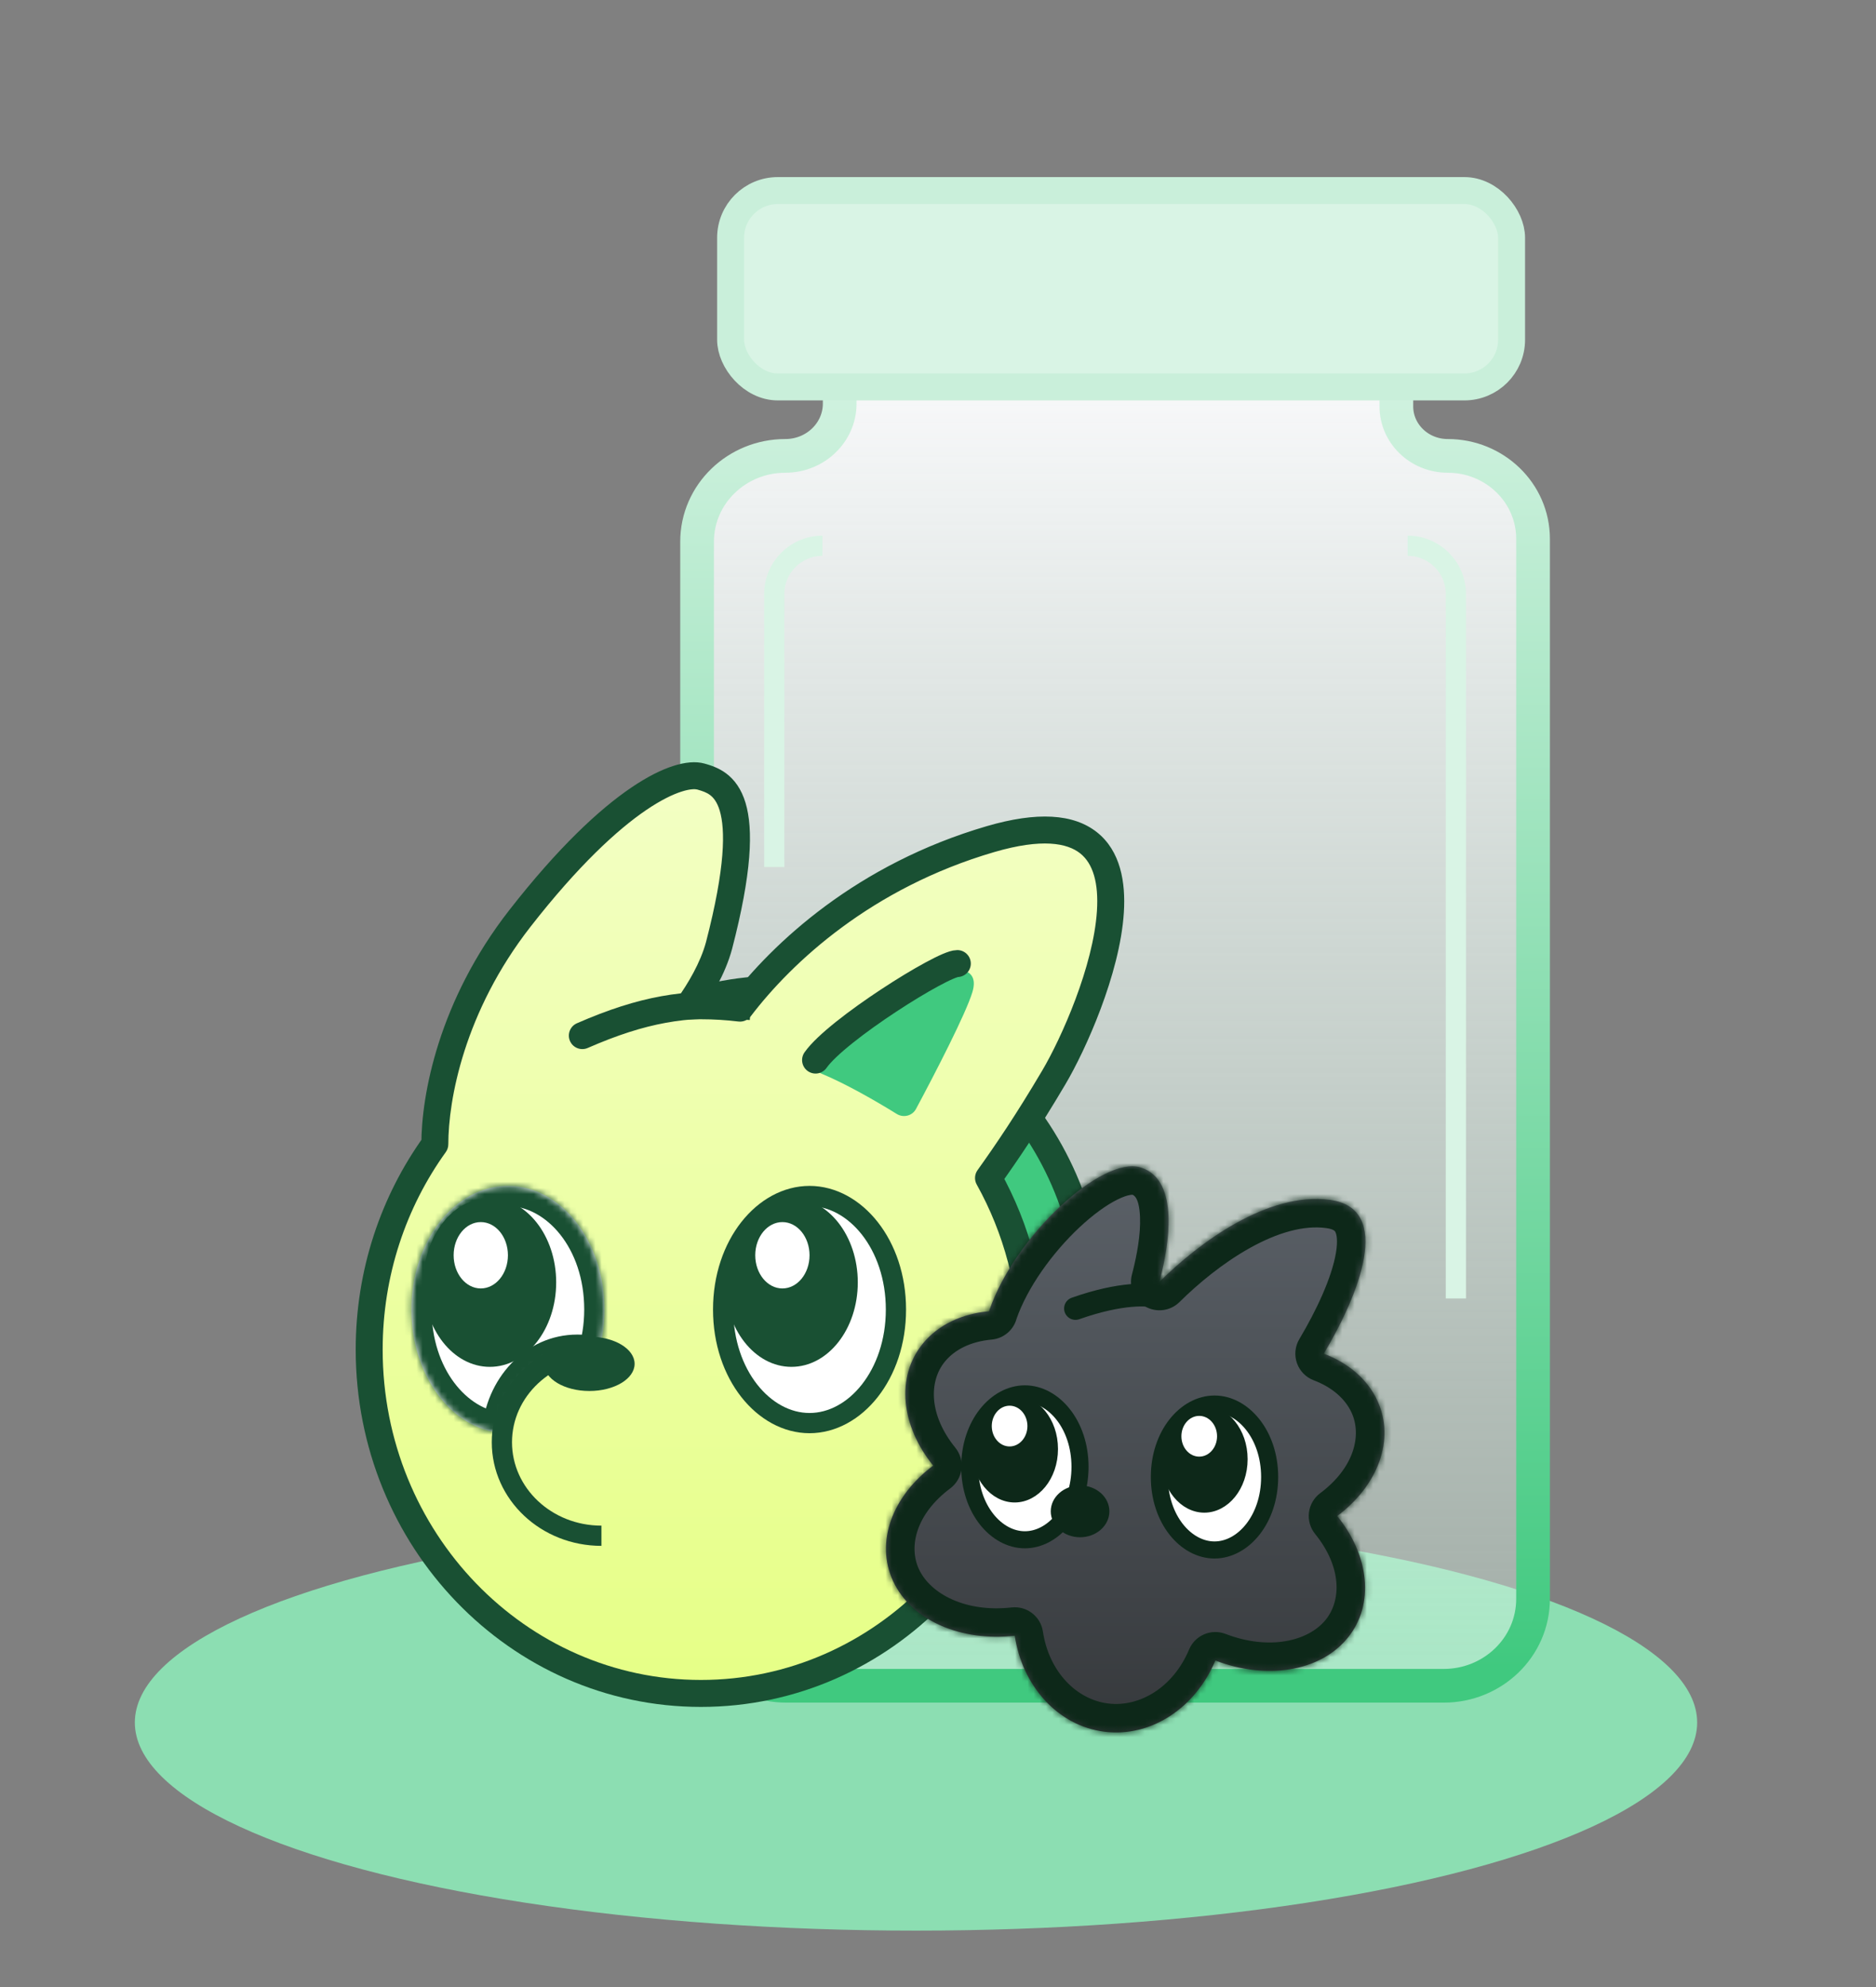 <svg width="304" height="322" viewBox="0 0 304 322" fill="none" xmlns="http://www.w3.org/2000/svg">
<rect x="0" y="0" width="304" height="322" fill="#808080" stroke="none"/>
<mask id="mask0_1702_3179" style="mask-type:alpha" maskUnits="userSpaceOnUse" x="0" y="0" width="304" height="322">
<rect y="0.31" width="304" height="321.1" rx="10" fill="#FAFAFC"/>
</mask>
<g mask="url(#mask0_1702_3179)">
<ellipse cx="148.435" cy="279.136" rx="126.585" ry="33.724" fill="#8CDEB2"/>
<path d="M226.277 61.464C226.277 53.6 219.719 47.374 211.816 47.374H150.531C142.628 47.374 136.071 53.6 136.071 61.464V65.418C136.071 70.008 132.203 73.878 127.245 73.878C119.438 73.878 112.959 80.029 112.959 87.799V259.094C112.959 266.957 119.516 273.183 127.419 273.183H233.966C241.869 273.183 248.426 266.957 248.426 259.094V87.333C248.426 79.82 242.162 73.878 234.621 73.878C229.929 73.878 226.277 70.217 226.277 65.885V61.464Z" fill="url(#paint0_linear_1702_3179)" stroke="url(#paint1_linear_1702_3179)" stroke-width="5.461"/>
<path d="M133.284 88.441V88.441C128.965 88.441 125.464 91.942 125.464 96.261V140.501" stroke="#D9F4E5" stroke-width="3.277"/>
<path d="M228.101 88.441V88.441C232.42 88.441 235.921 91.942 235.921 96.261V210.415" stroke="#D9F4E5" stroke-width="3.277"/>
<rect x="118.392" y="30.883" width="126.555" height="31.819" rx="7.646" fill="#D9F4E5" stroke="#C9EFDA" stroke-width="4.369" stroke-linejoin="round"/>
<path d="M176.895 212.841C176.895 241.942 154.166 265.396 126.295 265.396C98.424 265.396 75.695 241.942 75.695 212.841C75.695 183.74 98.424 160.286 126.295 160.286C154.166 160.286 176.895 183.74 176.895 212.841Z" fill="#40C97F" stroke="#195033" stroke-width="4.369"/>
<path fill-rule="evenodd" clip-rule="evenodd" d="M70.463 185.429C70.463 177.856 73.141 163.065 84.262 148.816C99.902 128.777 110.166 124.867 113.587 125.845C117.008 126.822 122.873 128.777 116.52 153.214C115.514 156.986 113.241 160.69 111.574 163.027C112.242 163.002 112.913 162.989 113.587 162.989C115.728 162.989 117.84 163.119 119.915 163.371C126.784 154.345 140.061 141.957 160.507 135.981C192.275 126.695 177.124 163.839 170.771 174.592C166.483 181.847 163.17 186.715 160.184 190.896C164.742 199.08 167.35 208.578 167.35 218.706C167.35 249.478 143.279 274.423 113.587 274.423C83.895 274.423 59.825 249.478 59.825 218.706C59.825 206.232 63.781 194.715 70.463 185.429Z" fill="url(#paint2_linear_1702_3179)"/>
<path d="M84.262 148.816L85.984 150.16L84.262 148.816ZM70.463 185.429L72.236 186.705C72.504 186.333 72.648 185.887 72.648 185.429L70.463 185.429ZM113.587 125.845L114.187 123.744V123.744L113.587 125.845ZM116.52 153.214L118.631 153.777L118.634 153.764L116.52 153.214ZM111.574 163.027L109.796 161.759C109.312 162.437 109.256 163.331 109.651 164.064C110.047 164.798 110.825 165.242 111.657 165.21L111.574 163.027ZM119.915 163.371L119.651 165.539C120.422 165.633 121.183 165.311 121.653 164.694L119.915 163.371ZM160.507 135.981L161.12 138.077L160.507 135.981ZM170.771 174.592L168.89 173.48L170.771 174.592ZM160.184 190.896L158.406 189.627C157.916 190.314 157.865 191.222 158.276 191.959L160.184 190.896ZM82.54 147.472C71.08 162.155 68.279 177.436 68.279 185.429L72.648 185.429C72.648 178.276 75.201 163.976 85.984 150.16L82.54 147.472ZM114.187 123.744C112.745 123.332 110.981 123.517 109.093 124.124C107.157 124.746 104.877 125.878 102.28 127.642C97.085 131.169 90.449 137.338 82.54 147.472L85.984 150.16C93.716 140.254 100.032 134.449 104.734 131.256C107.085 129.66 108.99 128.746 110.429 128.283C111.917 127.805 112.719 127.868 112.987 127.945L114.187 123.744ZM118.634 153.764C121.824 141.496 122.096 134.387 120.811 130.104C120.141 127.871 119.036 126.362 117.698 125.353C116.412 124.383 115.051 123.991 114.187 123.744L112.987 127.945C113.834 128.187 114.489 128.405 115.067 128.841C115.592 129.237 116.197 129.928 116.627 131.36C117.541 134.408 117.569 140.496 114.406 152.665L118.634 153.764ZM113.352 164.296C115.074 161.884 117.524 157.926 118.63 153.777L114.409 152.651C113.504 156.046 111.409 159.497 109.796 161.759L113.352 164.296ZM111.657 165.21C112.298 165.186 112.941 165.174 113.587 165.174V160.805C112.886 160.805 112.187 160.818 111.491 160.845L111.657 165.21ZM113.587 165.174C115.64 165.174 117.663 165.298 119.651 165.539L120.178 161.202C118.016 160.94 115.816 160.805 113.587 160.805V165.174ZM121.653 164.694C128.306 155.953 141.216 143.896 161.12 138.077L159.894 133.884C138.905 140.019 125.263 152.737 118.177 162.048L121.653 164.694ZM161.12 138.077C168.868 135.813 172.959 136.633 175.047 138.294C177.131 139.951 178.047 143.106 177.755 147.631C177.469 152.06 176.052 157.193 174.269 161.95C172.493 166.69 170.408 170.911 168.89 173.48L172.651 175.703C174.31 172.896 176.502 168.442 178.36 163.483C180.212 158.542 181.789 152.953 182.115 147.912C182.434 142.968 181.578 137.906 177.766 134.874C173.958 131.846 168.03 131.506 159.894 133.884L161.12 138.077ZM168.89 173.48C164.64 180.672 161.362 185.487 158.406 189.627L161.962 192.165C164.977 187.943 168.326 183.022 172.651 175.703L168.89 173.48ZM158.276 191.959C162.655 199.824 165.165 208.956 165.165 218.706H169.534C169.534 208.199 166.828 198.337 162.093 189.833L158.276 191.959ZM165.165 218.706C165.165 248.346 142 272.239 113.587 272.239V276.608C144.559 276.608 169.534 250.61 169.534 218.706H165.165ZM113.587 272.239C85.175 272.239 62.01 248.346 62.01 218.706H57.641C57.641 250.61 82.616 276.608 113.587 276.608V272.239ZM62.01 218.706C62.01 206.699 65.816 195.627 72.236 186.705L68.69 184.153C61.746 193.803 57.641 205.764 57.641 218.706H62.01Z" fill="#195033"/>
<path d="M119.325 165.169L121.505 165.297L121.762 160.936L119.581 160.808L119.325 165.169ZM93.49 165.822C92.385 166.306 91.881 167.594 92.364 168.699C92.847 169.804 94.135 170.309 95.241 169.825L93.49 165.822ZM119.581 160.808C110.918 160.299 103.733 161.342 93.49 165.822L95.241 169.825C104.87 165.613 111.369 164.702 119.325 165.169L119.581 160.808Z" fill="#195033"/>
<path d="M132.345 170.656C137.888 165.511 150.153 157.913 152.91 157.376C153.085 157.342 153.263 157.323 153.437 157.286C155.434 156.865 158.697 157.026 157.575 160.767C156.536 164.229 151.589 173.823 148.433 179.708C147.831 180.83 146.4 181.189 145.317 180.518C141.989 178.456 137.091 175.638 133.204 174.024C131.789 173.436 131.223 171.698 132.345 170.656Z" fill="#40C97F"/>
<mask id="path-12-inside-1_1702_3179" fill="white">
<path fill-rule="evenodd" clip-rule="evenodd" d="M96.72 220.012C97.511 217.615 97.948 214.981 97.948 212.215C97.948 201.148 90.946 192.177 82.308 192.177C73.67 192.177 66.668 201.148 66.668 212.215C66.668 222.876 73.165 231.592 81.363 232.218C81.826 225.133 87.105 219.546 93.549 219.546C94.646 219.546 95.709 219.708 96.72 220.012Z"/>
</mask>
<path fill-rule="evenodd" clip-rule="evenodd" d="M96.72 220.012C97.511 217.615 97.948 214.981 97.948 212.215C97.948 201.148 90.946 192.177 82.308 192.177C73.67 192.177 66.668 201.148 66.668 212.215C66.668 222.876 73.165 231.592 81.363 232.218C81.826 225.133 87.105 219.546 93.549 219.546C94.646 219.546 95.709 219.708 96.72 220.012Z" fill="white"/>
<path d="M96.72 220.012L95.778 223.15L98.833 224.067L99.832 221.038L96.72 220.012ZM81.363 232.218L81.114 235.485L84.417 235.738L84.633 232.432L81.363 232.218ZM94.671 212.215C94.671 214.637 94.288 216.924 93.608 218.985L99.832 221.038C100.733 218.306 101.225 215.325 101.225 212.215H94.671ZM82.308 195.454C88.426 195.454 94.671 202.156 94.671 212.215H101.225C101.225 200.141 93.465 188.9 82.308 188.9V195.454ZM69.945 212.215C69.945 202.156 76.19 195.454 82.308 195.454V188.9C71.151 188.9 63.392 200.141 63.392 212.215H69.945ZM81.613 228.951C75.744 228.503 69.945 221.866 69.945 212.215H63.392C63.392 223.886 70.587 234.682 81.114 235.485L81.613 228.951ZM84.633 232.432C85.005 226.733 89.15 222.823 93.549 222.823V216.27C85.06 216.27 78.647 223.534 78.094 232.004L84.633 232.432ZM93.549 222.823C94.321 222.823 95.067 222.937 95.778 223.15L97.662 216.873C96.351 216.48 94.97 216.27 93.549 216.27V222.823Z" fill="#195033" mask="url(#path-12-inside-1_1702_3179)"/>
<path d="M155.131 156.147C152.687 156.147 135.581 166.899 132.16 171.787" stroke="#195033" stroke-width="4.369" stroke-linecap="round"/>
<ellipse cx="79.375" cy="207.817" rx="10.752" ry="13.685" fill="#195033"/>
<path d="M145.184 212.215C145.184 222.779 138.56 230.616 131.182 230.616C123.804 230.616 117.181 222.779 117.181 212.215C117.181 201.652 123.804 193.815 131.182 193.815C138.56 193.815 145.184 201.652 145.184 212.215Z" fill="white" stroke="#195033" stroke-width="3.277"/>
<ellipse cx="128.25" cy="207.816" rx="10.752" ry="13.685" fill="#195033"/>
<ellipse cx="126.784" cy="203.418" rx="4.399" ry="5.376" fill="white"/>
<ellipse cx="77.909" cy="203.418" rx="4.399" ry="5.376" fill="white"/>
<path d="M97.459 248.871C88.551 248.871 81.33 242.088 81.33 233.72C81.33 225.353 88.551 218.569 97.459 218.569" stroke="#195033" stroke-width="3.277"/>
<path d="M102.835 221.013C102.835 223.442 99.553 225.412 95.504 225.412C91.455 225.412 88.173 223.442 88.173 221.013C88.173 218.584 91.455 216.614 95.504 216.614C99.553 216.614 102.835 218.584 102.835 221.013Z" fill="#195033"/>
<mask id="path-22-inside-2_1702_3179" fill="white">
<path fill-rule="evenodd" clip-rule="evenodd" d="M214.516 219.366C220.223 209.788 225.836 195.836 215.514 194.441C205.443 193.08 194.28 201.381 187.886 207.725C187.949 207.479 188.015 207.219 188.083 206.946C189.294 202.106 191.311 191.214 184.856 189.197C178.597 187.24 164.51 200.246 160.344 212.271C160.318 212.343 160.298 212.416 160.284 212.489C155.936 212.88 152.069 214.639 149.532 217.75C145.102 223.182 146.047 231.123 151.223 237.504C144.638 242.418 141.771 249.884 144.731 256.238C147.732 262.681 155.819 266.04 164.438 265.072C165.665 273.197 171.395 279.681 178.994 280.629C186.606 281.578 193.765 276.682 196.942 269.085C205.106 272.22 213.858 270.971 218.38 265.425C222.81 259.993 221.866 252.052 216.689 245.671C223.275 240.757 226.141 233.291 223.182 226.937C221.551 223.437 218.419 220.846 214.516 219.366Z"/>
</mask>
<path fill-rule="evenodd" clip-rule="evenodd" d="M214.516 219.366C220.223 209.788 225.836 195.836 215.514 194.441C205.443 193.08 194.28 201.381 187.886 207.725C187.949 207.479 188.015 207.219 188.083 206.946C189.294 202.106 191.311 191.214 184.856 189.197C178.597 187.24 164.51 200.246 160.344 212.271C160.318 212.343 160.298 212.416 160.284 212.489C155.936 212.88 152.069 214.639 149.532 217.75C145.102 223.182 146.047 231.123 151.223 237.504C144.638 242.418 141.771 249.884 144.731 256.238C147.732 262.681 155.819 266.04 164.438 265.072C165.665 273.197 171.395 279.681 178.994 280.629C186.606 281.578 193.765 276.682 196.942 269.085C205.106 272.22 213.858 270.971 218.38 265.425C222.81 259.993 221.866 252.052 216.689 245.671C223.275 240.757 226.141 233.291 223.182 226.937C221.551 223.437 218.419 220.846 214.516 219.366Z" fill="url(#paint3_linear_1702_3179)"/>
<path d="M215.514 194.441L216.132 189.871V189.871L215.514 194.441ZM214.516 219.366L210.554 217.005C209.856 218.176 209.713 219.596 210.161 220.884C210.61 222.171 211.606 223.194 212.88 223.678L214.516 219.366ZM187.886 207.725L183.42 206.574C182.902 208.584 183.791 210.693 185.591 211.725C187.392 212.758 189.66 212.461 191.134 210.999L187.886 207.725ZM188.083 206.946L192.558 208.065L192.558 208.065L188.083 206.946ZM184.856 189.197L186.232 184.795L184.856 189.197ZM160.344 212.271L155.986 210.761L155.986 210.761L160.344 212.271ZM160.284 212.489L160.697 217.082C162.725 216.899 164.394 215.408 164.802 213.413L160.284 212.489ZM149.532 217.75L153.106 220.664L153.106 220.664L149.532 217.75ZM151.223 237.504L153.981 241.201C154.987 240.45 155.644 239.321 155.799 238.075C155.955 236.829 155.596 235.574 154.805 234.599L151.223 237.504ZM144.731 256.238L148.911 254.291L148.911 254.291L144.731 256.238ZM164.438 265.072L168.998 264.383C168.628 261.932 166.386 260.212 163.923 260.489L164.438 265.072ZM178.994 280.629L178.423 285.205H178.423L178.994 280.629ZM196.942 269.085L198.596 264.779C196.267 263.885 193.65 265.004 192.688 267.305L196.942 269.085ZM218.38 265.425L214.806 262.511L214.806 262.511L218.38 265.425ZM216.689 245.671L213.931 241.975C212.925 242.726 212.268 243.854 212.113 245.1C211.958 246.346 212.317 247.601 213.108 248.576L216.689 245.671ZM223.182 226.937L219.001 228.884L219.001 228.884L223.182 226.937ZM214.897 199.011C216.283 199.198 216.379 199.616 216.399 199.657C216.588 200.03 216.823 201.041 216.479 203.062C215.8 207.057 213.333 212.342 210.554 217.005L218.478 221.726C221.406 216.812 224.599 210.332 225.572 204.608C226.055 201.769 226.115 198.432 224.631 195.496C222.98 192.23 219.907 190.381 216.132 189.871L214.897 199.011ZM191.134 210.999C194.129 208.028 198.185 204.66 202.564 202.223C207.013 199.747 211.274 198.521 214.897 199.011L216.132 189.871C209.684 188.999 203.327 191.243 198.079 194.164C192.759 197.124 188.038 201.078 184.638 204.451L191.134 210.999ZM183.609 205.828C183.544 206.091 183.481 206.339 183.42 206.574L192.352 208.876C192.418 208.618 192.487 208.348 192.558 208.065L183.609 205.828ZM183.481 193.598C183.7 193.667 184.601 193.998 184.736 197.208C184.859 200.103 184.189 203.51 183.609 205.828L192.558 208.065C193.188 205.542 194.132 201.083 193.952 196.818C193.785 192.867 192.467 186.743 186.232 184.795L183.481 193.598ZM164.701 213.78C166.477 208.655 170.531 203.004 174.964 198.86C177.162 196.806 179.279 195.287 181.033 194.411C182.978 193.439 183.658 193.654 183.481 193.598L186.232 184.795C182.926 183.761 179.497 184.868 176.91 186.16C174.132 187.548 171.293 189.666 168.666 192.122C163.449 196.998 158.376 203.862 155.986 210.761L164.701 213.78ZM164.802 213.413C164.776 213.54 164.742 213.662 164.701 213.78L155.986 210.761C155.895 211.024 155.821 211.292 155.765 211.564L164.802 213.413ZM153.106 220.664C154.695 218.715 157.303 217.387 160.697 217.082L159.87 207.896C154.568 208.373 149.442 210.563 145.958 214.836L153.106 220.664ZM154.805 234.599C150.497 229.289 150.51 223.848 153.106 220.664L145.958 214.835C139.695 222.515 141.596 232.958 147.642 240.41L154.805 234.599ZM148.911 254.291C147.177 250.567 148.501 245.29 153.981 241.201L148.465 233.808C140.775 239.547 136.366 249.202 140.55 258.185L148.911 254.291ZM163.923 260.489C156.485 261.325 150.784 258.312 148.911 254.291L140.55 258.185C144.679 267.051 155.153 270.756 164.953 269.655L163.923 260.489ZM179.565 276.052C174.417 275.41 169.981 270.894 168.998 264.383L159.878 265.761C161.349 275.5 168.373 283.951 178.423 285.205L179.565 276.052ZM192.688 267.305C190.141 273.394 184.721 276.695 179.565 276.052L178.423 285.205C188.491 286.461 197.389 279.969 201.197 270.864L192.688 267.305ZM214.806 262.511C211.984 265.972 205.647 267.488 198.596 264.779L195.289 273.39C204.566 276.953 215.732 275.971 221.955 268.34L214.806 262.511ZM213.108 248.576C217.416 253.886 217.403 259.327 214.806 262.511L221.954 268.34C228.217 260.66 226.316 250.217 220.271 242.766L213.108 248.576ZM219.001 228.884C220.736 232.609 219.412 237.886 213.931 241.975L219.447 249.367C227.138 243.629 231.546 233.973 227.362 224.99L219.001 228.884ZM212.88 223.678C215.904 224.824 217.979 226.69 219.001 228.884L227.362 224.99C225.123 220.183 220.934 216.868 216.152 215.054L212.88 223.678Z" fill="#0D2819" mask="url(#path-22-inside-2_1702_3179)"/>
<path d="M187.533 210.175C186.204 209.706 181.692 209.424 174.279 212.043" stroke="#0D2819" stroke-width="3.689" stroke-linecap="round"/>
<path d="M205.742 239.352C205.742 246.22 201.443 251.176 196.807 251.176C192.171 251.176 187.873 246.22 187.873 239.352C187.873 232.485 192.171 227.529 196.807 227.529C201.443 227.529 205.742 232.485 205.742 239.352Z" fill="white" stroke="#0D2819" stroke-width="2.767"/>
<path d="M201.712 236.463C201.712 241.091 198.69 244.669 195.156 244.669C191.622 244.669 188.601 241.091 188.601 236.463C188.601 231.836 191.622 228.257 195.156 228.257C198.69 228.257 201.712 231.836 201.712 236.463Z" fill="#0D2819" stroke="#0D2819" stroke-width="0.922"/>
<ellipse cx="194.331" cy="232.749" rx="2.889" ry="3.302" fill="white"/>
<path d="M175.013 237.702C175.013 244.569 170.714 249.525 166.078 249.525C161.442 249.525 157.144 244.569 157.144 237.702C157.144 230.834 161.442 225.878 166.078 225.878C170.714 225.878 175.013 230.834 175.013 237.702Z" fill="white" stroke="#0D2819" stroke-width="2.767"/>
<path d="M170.983 234.812C170.983 239.44 167.961 243.018 164.427 243.018C160.893 243.018 157.872 239.44 157.872 234.812C157.872 230.184 160.893 226.606 164.427 226.606C167.961 226.606 170.983 230.184 170.983 234.812Z" fill="#0D2819" stroke="#0D2819" stroke-width="0.922"/>
<ellipse cx="163.602" cy="231.098" rx="2.889" ry="3.302" fill="white"/>
<ellipse cx="175.022" cy="244.916" rx="4.749" ry="4.199" fill="#0D2819"/>
</g>
<defs>
<linearGradient id="paint0_linear_1702_3179" x1="180.692" y1="56.731" x2="180.692" y2="268.76" gradientUnits="userSpaceOnUse">
<stop stop-color="#FAFAFC"/>
<stop offset="1" stop-color="#D9F4E5" stop-opacity="0.4"/>
</linearGradient>
<linearGradient id="paint1_linear_1702_3179" x1="180.692" y1="50.105" x2="180.692" y2="270.453" gradientUnits="userSpaceOnUse">
<stop stop-color="#D9F4E5"/>
<stop offset="1" stop-color="#40C97F"/>
</linearGradient>
<linearGradient id="paint2_linear_1702_3179" x1="121.052" y1="125.708" x2="121.052" y2="274.423" gradientUnits="userSpaceOnUse">
<stop stop-color="#F3FFC4"/>
<stop offset="1" stop-color="#E6FF86"/>
</linearGradient>
<linearGradient id="paint3_linear_1702_3179" x1="183.956" y1="189" x2="183.956" y2="280.746" gradientUnits="userSpaceOnUse">
<stop stop-color="#5B6168"/>
<stop offset="1" stop-color="#36393C"/>
</linearGradient>
</defs>
</svg>
